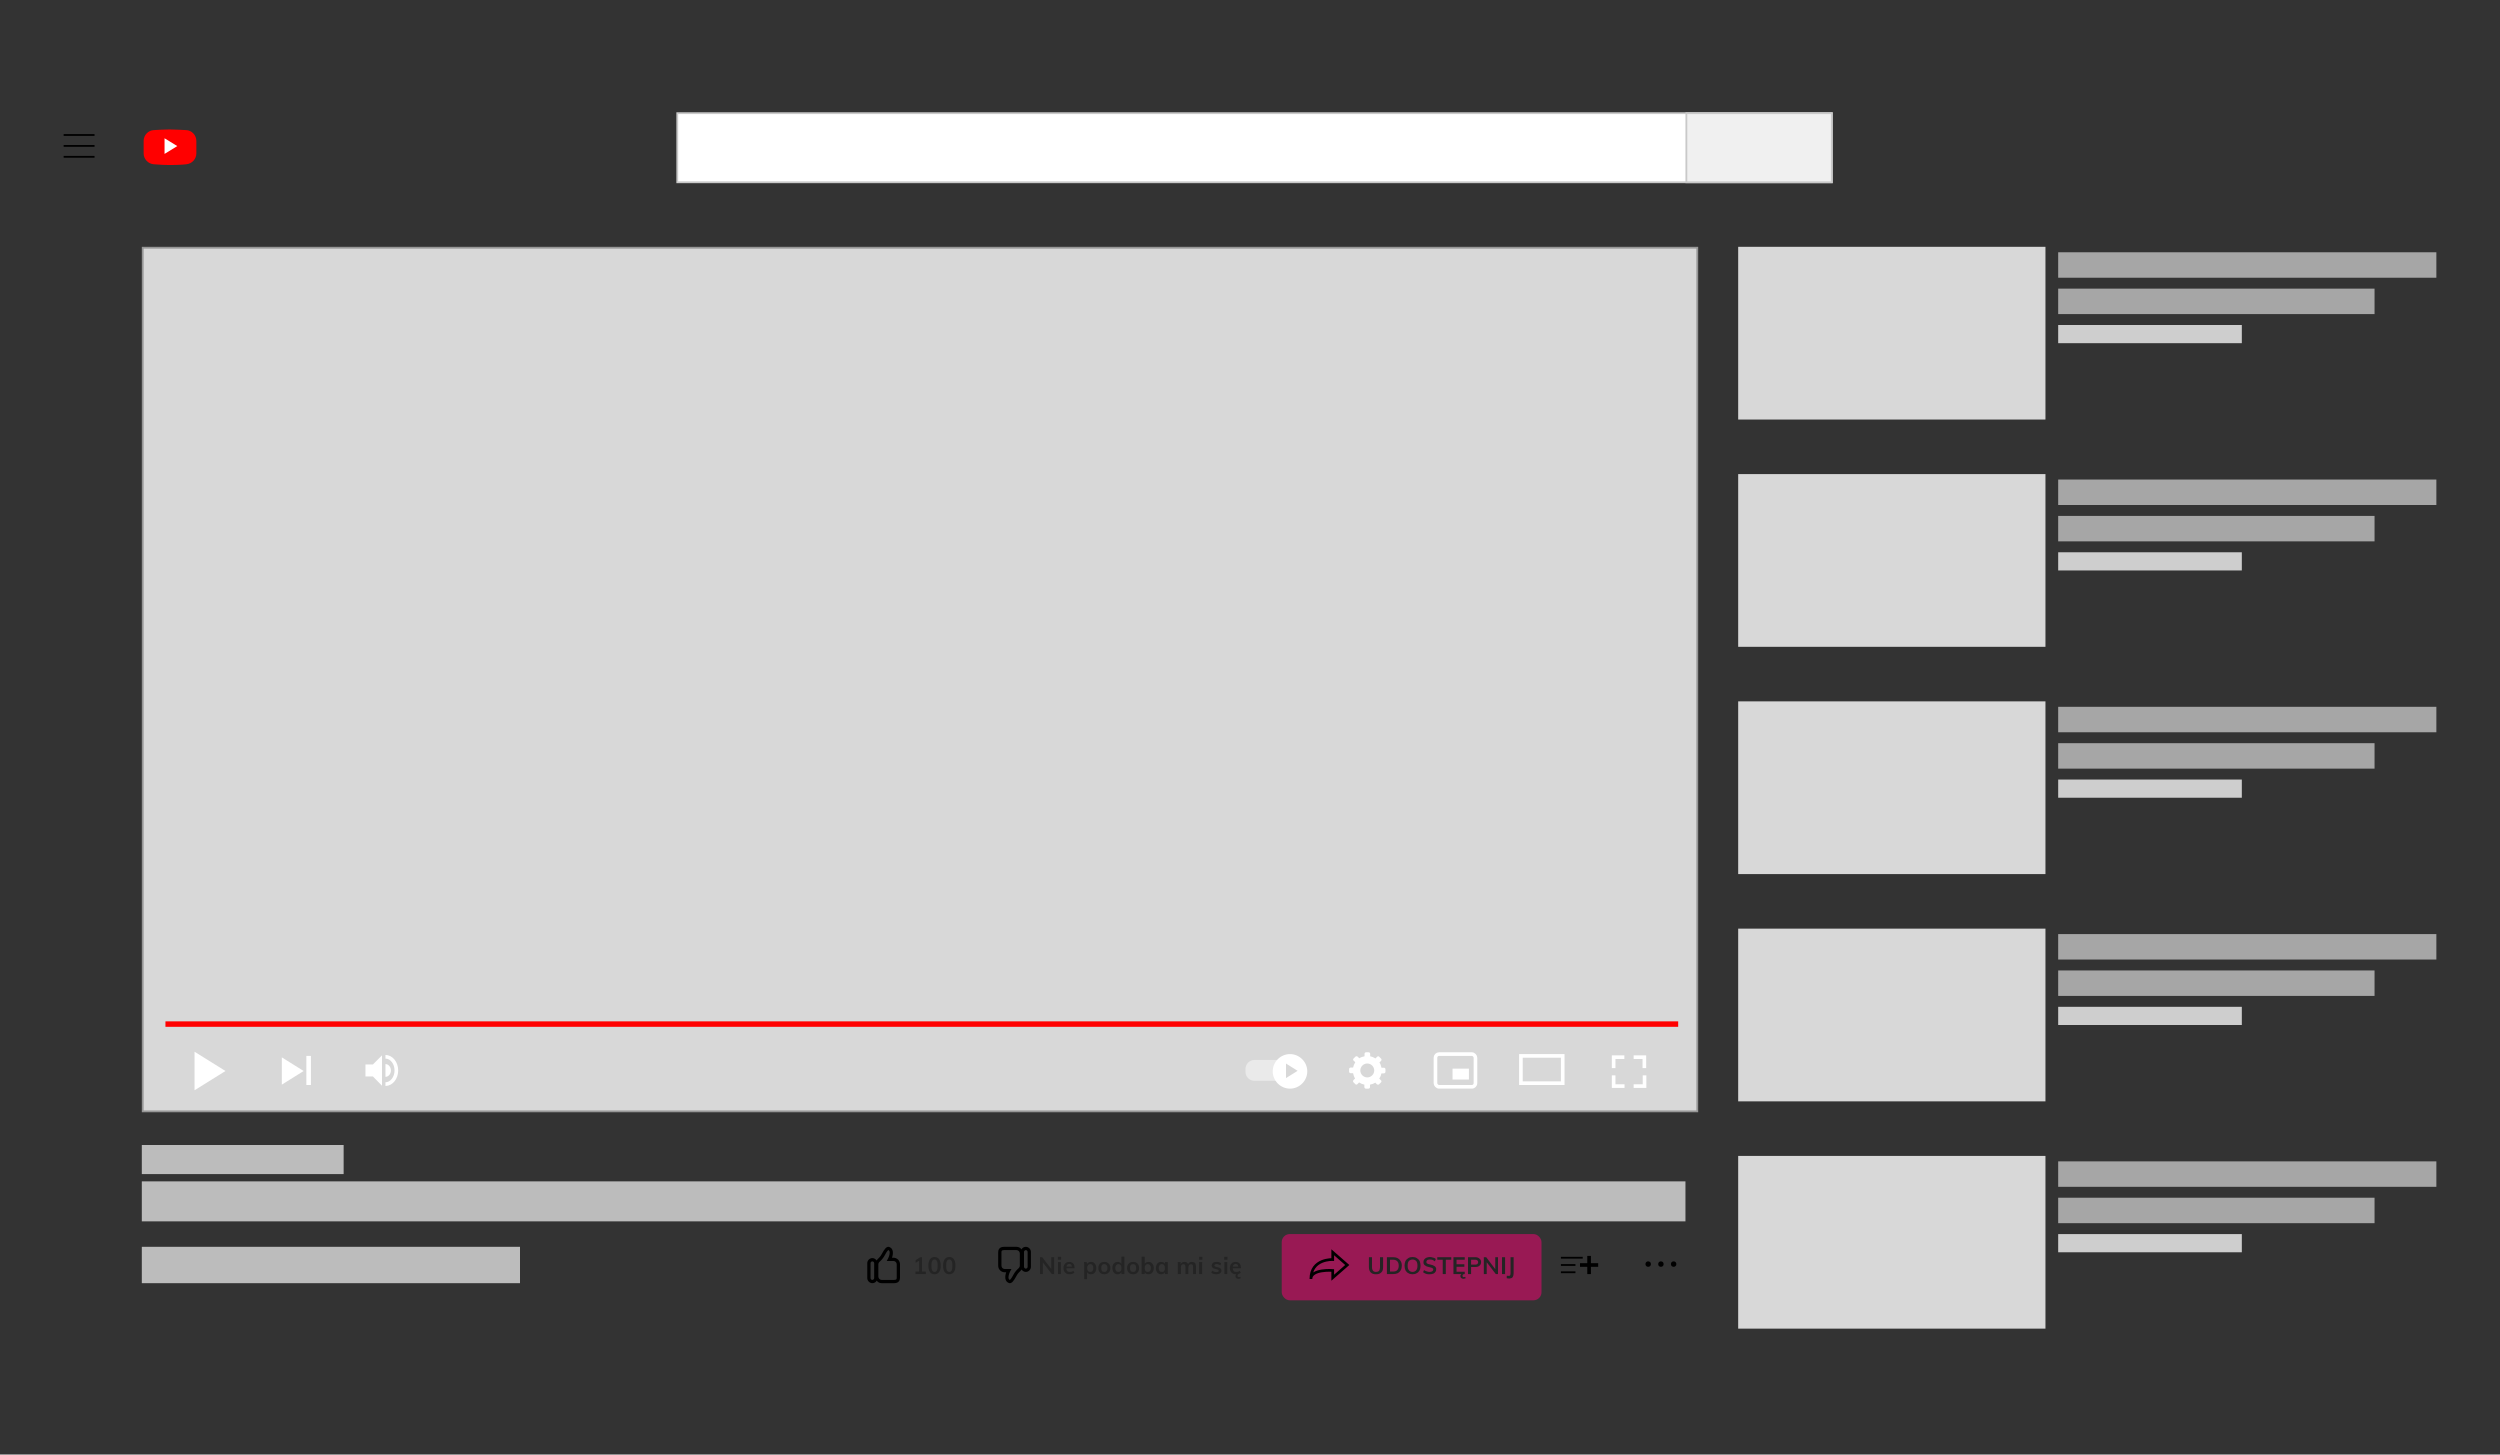 <svg xmlns="http://www.w3.org/2000/svg" viewBox="0 0 550 320"><rect x="0" y="0" width="550" height="320" fill="#333333" stroke="none"/><style>
@keyframes a_o { 0% { opacity: 0; } 10.909% { opacity: 0; } 16.364% { opacity: .5; } 27.273% { opacity: .8; } 34.545% { opacity: .5; } 38.182% { opacity: 0; } 100% { opacity: 0; } }
@keyframes b_o { 0% { opacity: 0; } 45.455% { opacity: 0; } 49.091% { opacity: 1; } 81.818% { opacity: 1; } 87.273% { opacity: 0; } 100% { opacity: 0; } }
@keyframes c_o { 0% { opacity: 0; } 45.455% { opacity: 0; } 49.091% { opacity: 1; } 81.818% { opacity: 1; } 87.273% { opacity: 0; } 100% { opacity: 0; } }
@keyframes d_o { 0% { opacity: 0; } 54.545% { opacity: 0; } 61.818% { opacity: .3; } 69.091% { opacity: 0; } 100% { opacity: 0; } }
</style><g transform="translate(275,155.9) scale(.4,.4) translate(-652.5,-328)"><rect x="43" y="588" fill="#bcbcbc" width="849" height="22"/><rect x="43" y="568" fill="#bcbcbc" width="111" height="16"/><rect x="43" y="624" fill="#bcbcbc" width="208" height="20"/><rect x="1097" y="77" fill="#a6a6a6" width="208" height="14"/><rect x="1097" y="202" fill="#a6a6a6" width="208" height="14"/><rect x="1097" y="327" fill="#a6a6a6" width="208" height="14"/><rect x="1097" y="452" fill="#a6a6a6" width="208" height="14"/><rect x="1097" y="577" fill="#a6a6a6" width="208" height="14"/><rect x="1097" y="97" fill="#a6a6a6" width="174" height="14"/><rect x="1097" y="222" fill="#a6a6a6" width="174" height="14"/><rect x="1097" y="347" fill="#a6a6a6" width="174" height="14"/><rect x="1097" y="472" fill="#a6a6a6" width="174" height="14"/><rect x="1097" y="597" fill="#a6a6a6" width="174" height="14"/><rect x="1097" y="117" fill="#cecece" width="101" height="10"/><rect x="1097" y="242" fill="#cecece" width="101" height="10"/><rect x="1097" y="367" fill="#cecece" width="101" height="10"/><rect x="1097" y="492" fill="#cecece" width="101" height="10"/><rect x="1097" y="617" fill="#cecece" width="101" height="10"/><g transform="translate(442,624)"><path d="M14.4 6h-0.8c.4-1.2 .8-2.9 .2-4.3c-0.3-0.8-0.9-1.3-1.7-1.6c-0.2-0.1-0.4-0.1-0.5-0.1c-1.1 0-2.1 1.1-3.6 3.9c-0.6 1.2-1.6 2.3-2.2 2.8c-0.3 .3-0.5 .5-0.7 .8c-0.5-0.8-1.4-1.3-2.3-1.3c-1.5 0-2.8 1.3-2.8 2.8v8.2c0 1.5 1.3 2.8 2.8 2.8c1 0 1.9-0.5 2.4-1.4c.6 .9 1.6 1.4 2.7 1.4h6.9c2.8 0 3.2-1.9 3.2-3v-7.4c0-2-1.6-3.6-3.6-3.6Zm-10.6 11.2c0 .5-0.5 1-1 1c-0.6 0-1-0.5-1-1v-8.2c0-0.5 .4-1 1-1c.5 0 1 .5 1 1v8.2Zm12.4-0.2c0 .7-0.1 1.2-1.4 1.2h-6.9c-0.9 0-1.8-0.8-1.8-1.8v-6.8v-0.1c0 0 0-0.7 .8-1.4c.8-0.7 1.9-1.9 2.7-3.4c1.2-2.3 1.8-2.8 2-2.9c.3 .1 .5 .3 .6 .6c.4 .9-0.1 2.8-0.8 4.1l-0.7 1.3h3.7c1 0 1.8 .8 1.8 1.8v7.4Z"/></g><g transform="translate(523,634) rotate(180) translate(-9,-10)"><path d="M14.4 6h-0.8c.4-1.2 .8-2.9 .2-4.3c-0.3-0.8-0.9-1.3-1.7-1.6c-0.2-0.1-0.4-0.1-0.5-0.1c-1.1 0-2.1 1.1-3.6 3.9c-0.6 1.2-1.6 2.3-2.2 2.8c-0.3 .3-0.5 .5-0.7 .8c-0.5-0.8-1.4-1.3-2.3-1.3c-1.5 0-2.8 1.3-2.8 2.8v8.2c0 1.5 1.3 2.8 2.8 2.8c1 0 1.9-0.5 2.4-1.4c.6 .9 1.6 1.4 2.7 1.4h6.9c2.8 0 3.2-1.9 3.2-3v-7.4c0-2-1.6-3.6-3.6-3.6Zm-10.6 11.2c0 .5-0.5 1-1 1c-0.6 0-1-0.5-1-1v-8.2c0-0.5 .4-1 1-1c.5 0 1 .5 1 1v8.2Zm12.4-0.2c0 .7-0.1 1.2-1.4 1.2h-6.9c-0.9 0-1.8-0.8-1.8-1.8v-6.8v-0.1c0 0 0-0.7 .8-1.4c.8-0.7 1.9-1.9 2.7-3.4c1.2-2.3 1.8-2.8 2-2.9c.3 .1 .5 .3 .6 .6c.4 .9-0.1 2.8-0.8 4.1l-0.7 1.3h3.7c1 0 1.8 .8 1.8 1.8v7.4Z"/></g><rect x="43.5" y="74.5" stroke="#979797" fill="#d8d8d8" width="855" height="475"/><g fill="#fff" transform="translate(707,517)"><path d="M.8 11.5h1.4c.2 1 .5 2 1.1 2.9l-0.9 .9c-0.3 .4-0.3 .9 0 1.2l1 1c.3 .4 .9 .4 1.2 0l.9-0.9c.9 .6 1.9 1 2.9 1.2v1.3c0 .5 .4 .9 .8 .9h1.5c.4 0 .8-0.4 .8-0.8v-1.4c1-0.2 2-0.5 2.9-1.1l.9 .9c.4 .3 .9 .3 1.2 0l1-1c.4-0.3 .4-0.9 0-1.2l-0.9-0.9c.6-0.9 1-1.9 1.2-2.9h1.3c.5 0 .9-0.4 .9-0.8v-1.5c0-0.4-0.4-0.8-0.8-0.8h-1.4c-0.2-1-0.5-2-1.1-2.9l.9-0.9c.3-0.4 .3-0.9 0-1.2l-1-1c-0.3-0.4-0.9-0.4-1.2 0l-0.9 .9c-0.9-0.6-1.9-1-2.9-1.2v-1.3c0-0.5-0.4-0.9-0.8-0.9h-1.5c-0.4 0-0.8 .4-0.8 .8v1.4c-1 .2-2 .5-2.9 1.1l-0.9-0.9c-0.4-0.3-0.9-0.3-1.2 0l-1 1c-0.4 .3-0.4 .9 0 1.2l.9 .9c-0.6 .9-1 1.9-1.2 2.9h-1.3c-0.5 0-0.9 .4-0.9 .8v1.5c0 .4 .4 .8 .8 .8Zm6.5-4.2c1.5-1.5 3.9-1.5 5.4 0c1.5 1.5 1.5 3.9 0 5.4c-1.5 1.5-3.9 1.5-5.4 0c-1.5-1.5-1.5-3.9 0-5.4Z"/></g><path d="M825.5 518v17h-25v-17h25Zm-2 2h-21v13h21v-13Z" fill="#fff"/><rect x="754.5" y="518" stroke="#fff" stroke-width="2" width="22" height="18" rx="2" fill="none"/><rect x="763.9" y="526" fill="#fff" width="9" height="6"/><rect x="56" y="500" fill="red" width="832" height="3"/><rect x="133.5" y="519" fill="#fff" width="2.5" height="16"/><path fill="#fff" d="M120 519.8v15l12-7.5Z"/><path fill="#fff" d="M72 516.7v21.2l17-10.6Z"/><path d="M177 518.5c3.9 0 7 3.8 7 8.5c0 4.6-3 8.4-6.8 8.5h-0.2v-2c2.7 0 5-2.9 5-6.5c0-3.5-2.2-6.4-4.8-6.5h-0.2v-2Zm-1.9 .2v16.7l-5-5.1h-4.1v-6.6h4.1l5-5Zm1.9 4.8c1.7 0 3 1.6 3 3.5c0 1.8-1.2 3.4-2.8 3.5h-0.2v-7Z" fill="#fff"/><path fill="#fff" d="M853.5 529.7v4.9h5v2h-7v-6.9Z"/><path fill="#fff" d="M868.5 529.7v4.9h-5v2h7v-6.9Z"/><path d="M655 521.2h15v11.5h-15c-2.8 0-5-2.2-5-5v-1.5c0-2.7 2.2-5 5-5Z" fill="#fff" opacity=".45"/><path d="M674.5 518c5.2 0 9.5 4.3 9.5 9.5c0 5.2-4.3 9.5-9.5 9.5c-5.2 0-9.5-4.3-9.5-9.5c0-5.2 4.3-9.5 9.5-9.5Zm-2.2 5.2v8l6.4-4l-6.4-4Z" fill="#fff"/><path fill="#fff" d="M858.4 520.7h-4.9v5h-2v-7h6.9Z"/><path fill="#fff" d="M863.5 520.7h4.9v5h2v-7h-6.9Z"/><rect x="337.5" y=".5" stroke="#c9c9c9" fill="#fff" width="635" height="38"/><rect x="892.5" y=".5" stroke="#c9c9c9" fill="#f0f0f0" width="80" height="38"/><path d="M49.7 9.8l3.5-0.2c3.4-0.2 6.7-0.2 10 0l4.1 .2c3.2 .1 5.7 2.8 5.7 6v6.8c0 3.1-2.4 5.7-5.5 6l-2.2 .2c-4.7 .3-9.5 .3-14.2-0.1l-1.6-0.1c-3.1-0.3-5.5-2.9-5.5-6v-6.8c0-3.2 2.5-5.9 5.7-6Z" fill="red"/><rect y="12" width="17" height="1"/><rect y="18" width="17" height="1"/><rect y="24" width="17" height="1"/><rect width="64.3" height="16.4" fill="#f07" rx="2" opacity=".5" transform="translate(741.5,635.2) scale(2.222,2.222) translate(-32.2,-8.2)" style="animation: 5.5s linear infinite both a_o;"/><g transform="translate(684,622)"><path d="M14 9v-4l8 7l-8 7v-4c0 0-12-0.9-12 4.7c0-11.3 12-10.7 12-10.7Z" stroke="#000" stroke-width="1.5" fill="none"/></g><path fill="#242424" d="M721.8 639.1c-1.3 0-2.2-0.3-2.9-1c-0.6-0.6-1-1.6-1-2.8v-5.6h1.7v5.6c0 .8 .2 1.4 .6 1.9c.3 .4 .9 .6 1.6 .6c.7 0 1.3-0.2 1.7-0.6c.3-0.5 .5-1.1 .5-1.9v-5.6h1.7v5.6c0 1.2-0.3 2.2-1 2.8c-0.7 .7-1.6 1-2.9 1Zm6-0.1v-9.3h3.4c1 0 1.9 .2 2.6 .6c.7 .4 1.2 .9 1.6 1.6c.4 .7 .6 1.5 .6 2.5c0 .9-0.2 1.8-0.6 2.5c-0.4 .7-0.9 1.2-1.6 1.6c-0.7 .3-1.6 .5-2.6 .5Zm1.7-1.4h1.6c1.1 0 1.9-0.2 2.4-0.8c.5-0.5 .8-1.3 .8-2.4c0-2.2-1.1-3.3-3.2-3.3h-1.6Zm12.4 1.5c-0.9 0-1.7-0.2-2.3-0.6c-0.7-0.3-1.2-0.9-1.6-1.6c-0.3-0.7-0.5-1.6-0.5-2.5c0-1 .2-1.9 .5-2.6c.4-0.7 .9-1.2 1.6-1.6c.6-0.4 1.4-0.6 2.3-0.6c.9 0 1.7 .2 2.3 .6c.7 .4 1.2 .9 1.6 1.6c.3 .8 .5 1.6 .5 2.6c0 .9-0.2 1.8-0.5 2.5c-0.4 .7-0.9 1.3-1.6 1.6c-0.6 .4-1.4 .6-2.3 .6Zm0-1.3c.8 0 1.5-0.3 2-0.9c.5-0.6 .7-1.4 .7-2.5c0-1.2-0.2-2-0.7-2.6c-0.5-0.5-1.2-0.8-2-0.8c-0.8 0-1.5 .3-2 .8c-0.5 .6-0.7 1.4-0.7 2.6c0 1.1 .2 1.9 .7 2.5c.5 .6 1.2 .9 2 .9Zm9.4 1.3c-0.5 0-1 0-1.4-0.1c-0.4-0.1-0.9-0.2-1.2-0.4c-0.4-0.2-0.7-0.4-1-0.6l.5-1.2c.5 .3 1 .6 1.5 .7c.5 .2 1 .3 1.6 .3c.6 0 1.1-0.1 1.5-0.4c.3-0.2 .5-0.5 .5-0.9c0-0.3-0.1-0.5-0.3-0.6c-0.1-0.2-0.3-0.3-0.7-0.4c-0.3-0.1-0.7-0.2-1.1-0.3c-0.6-0.2-1-0.3-1.5-0.4c-0.4-0.2-0.7-0.4-1-0.6c-0.3-0.2-0.5-0.4-0.6-0.7c-0.2-0.3-0.2-0.7-0.2-1.1c0-0.5 .1-1 .4-1.4c.3-0.4 .7-0.8 1.2-1c.6-0.2 1.2-0.4 1.9-0.4c.5 0 .9 .1 1.3 .2c.4 .1 .8 .2 1.1 .3c.4 .2 .7 .4 .9 .6l-0.5 1.3c-0.5-0.4-0.9-0.6-1.3-0.8c-0.5-0.2-1-0.2-1.5-0.2c-0.6 0-1 .1-1.4 .3c-0.3 .3-0.5 .6-0.5 1c0 .3 .1 .5 .2 .7c.2 .1 .4 .3 .7 .4c.3 .1 .7 .2 1.1 .3c.6 .1 1 .3 1.5 .4c.4 .2 .7 .3 1 .5c.3 .2 .6 .5 .7 .8c.2 .2 .2 .6 .2 1c0 .5-0.1 1-0.4 1.4c-0.3 .4-0.7 .8-1.3 1c-0.5 .2-1.2 .3-1.9 .3Zm7.2-0.1v-7.9h-3v-1.4h7.7v1.4h-3v7.9Zm12.4 1.5l.2 .8c-0.2 .1-0.4 .1-0.6 .2c-0.2 0-0.4 .1-0.6 .1c-0.5 0-0.9-0.2-1.2-0.4c-0.3-0.3-0.5-0.6-0.5-1c0-0.7 .3-1.1 .9-1.4l.3 .2h-5v-9.3h6.2v1.4h-4.5v2.5h4.3v1.4h-4.3v2.7h4.5v1.3h-0.2c-0.3 0-0.6 .1-0.8 .3c-0.2 .1-0.2 .3-0.2 .6c0 .3 0 .4 .2 .6c.1 .1 .3 .2 .6 .2c.1 0 .2-0.1 .3-0.1c.1 0 .3-0.1 .4-0.1Zm1.5-1.5v-9.3h4c1 0 1.8 .3 2.3 .8c.6 .4 .9 1.1 .9 1.9c0 .9-0.3 1.5-0.9 2c-0.5 .5-1.3 .7-2.3 .7h-2.3v3.9Zm1.7-5.2h2.1c.6 0 1-0.1 1.3-0.3c.3-0.3 .5-0.6 .5-1.1c0-0.4-0.2-0.7-0.5-1c-0.3-0.2-0.7-0.3-1.3-0.3h-2.1Zm7 5.2v-9.3h1.3l5.3 7l-0.3 .2v-7.2h1.5v9.3h-1.2l-5.3-6.9l.3-0.2v7.1Zm10 0v-9.3h1.7v9.3Zm2.6 2.3v-1.4c.6 .1 1 .1 1.3 .1c.3 0 .5-0.2 .6-0.4c.1-0.2 .2-0.5 .2-1v-8.9h1.7v8.9c0 .8-0.2 1.4-0.4 1.8c-0.2 .5-0.6 .8-1.2 .9c-0.5 .2-1.2 .2-2.2 0Z"/><path fill="#fff" d="M55.5 14.3v8.6l7-4.3Z"/><path fill="#242424" d="M470.5 638.2v-7.2l.8 .2l-2.7 1.6v-1.5l2.6-1.6h.9v8.5Zm-2 .8v-1.4h5.7v1.4Zm10.5 .1c-1.1 0-1.9-0.4-2.5-1.2c-0.6-0.8-0.9-2-0.9-3.5c0-1.6 .3-2.7 .9-3.6c.6-0.8 1.4-1.2 2.5-1.2c1.1 0 1.9 .4 2.5 1.2c.6 .9 .9 2 .9 3.6c0 1.5-0.3 2.7-0.9 3.5c-0.6 .8-1.4 1.2-2.5 1.2Zm0-1.3c.6 0 1-0.3 1.3-0.8c.3-0.6 .4-1.4 .4-2.6c0-1.2-0.1-2.1-0.4-2.6c-0.3-0.6-0.7-0.8-1.3-0.8c-0.6 0-1 .2-1.3 .8c-0.3 .5-0.4 1.4-0.4 2.6c0 1.2 .1 2 .4 2.6c.3 .5 .7 .8 1.3 .8Zm8.1 1.3c-1.1 0-1.9-0.4-2.5-1.2c-0.6-0.8-0.9-2-0.9-3.5c0-1.6 .3-2.7 .9-3.6c.6-0.8 1.4-1.2 2.5-1.2c1.1 0 1.9 .4 2.5 1.2c.6 .9 .9 2 .9 3.6c0 1.5-0.3 2.7-0.9 3.5c-0.6 .8-1.4 1.2-2.5 1.2Zm0-1.3c.6 0 1-0.3 1.3-0.8c.3-0.6 .4-1.4 .4-2.6c0-1.2-0.1-2.1-0.4-2.6c-0.3-0.6-0.7-0.8-1.3-0.8c-0.6 0-1 .2-1.3 .8c-0.3 .5-0.4 1.4-0.4 2.6c0 1.2 .1 2 .4 2.6c.3 .5 .7 .8 1.3 .8Z"/><path fill="#242424" d="M537 639v-9.3h1.2l5.4 7l-0.4 .2v-7.2h1.6v9.3h-1.3l-5.3-6.9l.4-0.2v7.1Zm9.9 0v-6.6h1.6v6.6Zm-0.1-9.5h1.8v1.6h-1.8Zm9.1 8.8c-0.3 .2-0.7 .4-1.2 .6c-0.4 .1-0.9 .2-1.3 .2c-0.8 0-1.4-0.1-1.9-0.4c-0.5-0.3-0.9-0.7-1.2-1.2c-0.2-0.5-0.4-1.1-0.4-1.8c0-0.7 .1-1.3 .4-1.8c.3-0.5 .7-0.9 1.1-1.2c.5-0.3 1.1-0.4 1.7-0.4c.6 0 1.1 .1 1.5 .4c.5 .2 .8 .6 1.1 1.1c.2 .5 .3 1.1 .3 1.8v.2h-4.7l.1-0.9h3.6l-0.4 .5c0-0.7-0.1-1.1-0.4-1.5c-0.2-0.3-0.6-0.5-1.1-0.5c-0.5 0-0.9 .2-1.2 .6c-0.3 .4-0.4 .9-0.4 1.6c0 .7 .1 1.3 .5 1.7c.3 .4 .8 .5 1.4 .5c.4 0 .7 0 1.1-0.1c.3-0.2 .6-0.3 .9-0.5Zm5.4 3.5v-7.5c0-0.3 0-0.6 0-0.9c0-0.4-0.1-0.7-0.1-1h1.5l.2 1.3l-0.1 .1c.1-0.5 .4-0.9 .8-1.1c.4-0.3 .9-0.4 1.4-0.4c.6 0 1.1 .1 1.6 .4c.4 .3 .7 .7 1 1.2c.2 .5 .4 1.1 .4 1.8c0 .7-0.2 1.3-0.4 1.8c-0.3 .5-0.6 .9-1 1.2c-0.5 .3-1 .4-1.6 .4c-0.5 0-1-0.1-1.4-0.4c-0.4-0.3-0.7-0.6-0.8-1.1l.1-0.2v4.4Zm3.3-4c.6 0 1-0.1 1.3-0.5c.3-0.4 .4-0.9 .4-1.6c0-0.7-0.1-1.2-0.4-1.6c-0.3-0.4-0.7-0.6-1.3-0.6c-0.5 0-0.9 .2-1.2 .6c-0.3 .4-0.5 .9-0.5 1.6c0 .7 .2 1.2 .5 1.6c.3 .4 .7 .5 1.2 .5Zm7.8 1.3c-0.7 0-1.3-0.1-1.8-0.4c-0.5-0.3-0.9-0.7-1.1-1.2c-0.3-0.5-0.4-1.1-0.4-1.8c0-0.7 .1-1.3 .4-1.8c.2-0.5 .6-0.9 1.1-1.2c.5-0.3 1.1-0.4 1.8-0.4c.7 0 1.2 .1 1.7 .4c.5 .3 .9 .7 1.2 1.2c.3 .5 .4 1.1 .4 1.8c0 .7-0.1 1.3-0.4 1.8c-0.3 .5-0.7 .9-1.2 1.2c-0.5 .3-1 .4-1.7 .4Zm0-1.3c.5 0 .9-0.1 1.2-0.5c.3-0.4 .5-0.9 .5-1.6c0-0.7-0.2-1.3-0.5-1.6c-0.3-0.4-0.7-0.6-1.2-0.6c-0.6 0-1 .2-1.3 .6c-0.3 .3-0.4 .9-0.4 1.6c0 .7 .1 1.2 .4 1.6c.3 .4 .7 .5 1.3 .5Zm11 1.2h-1.6v-1.7l.2 .3c-0.2 .5-0.5 .8-0.9 1.1c-0.4 .3-0.9 .4-1.4 .4c-0.6 0-1.1-0.1-1.5-0.4c-0.5-0.3-0.8-0.7-1-1.2c-0.3-0.6-0.4-1.2-0.4-1.8c0-0.7 .1-1.3 .3-1.8c.3-0.5 .6-0.9 1.1-1.2c.4-0.3 .9-0.4 1.5-0.4c.5 0 1 .1 1.4 .4c.4 .3 .7 .6 .9 1.1l-0.2 .2v-4.6h1.6Zm-3.3-1.2c.6 0 1-0.1 1.3-0.5c.3-0.4 .4-0.9 .4-1.6c0-0.7-0.1-1.2-0.4-1.6c-0.3-0.4-0.7-0.6-1.3-0.6c-0.5 0-0.9 .2-1.2 .6c-0.3 .4-0.5 .9-0.5 1.6c0 .7 .2 1.2 .5 1.6c.3 .4 .7 .5 1.2 .5Zm8.1 1.3c-0.7 0-1.3-0.1-1.8-0.4c-0.5-0.3-0.8-0.7-1.1-1.2c-0.3-0.5-0.4-1.1-0.4-1.8c0-0.7 .1-1.3 .4-1.8c.3-0.5 .6-0.9 1.1-1.2c.5-0.3 1.1-0.4 1.8-0.4c.7 0 1.3 .1 1.8 .4c.5 .3 .8 .7 1.1 1.2c.3 .5 .4 1.1 .4 1.8c0 .7-0.1 1.3-0.4 1.8c-0.3 .5-0.6 .9-1.1 1.2c-0.5 .3-1.1 .4-1.8 .4Zm0-1.3c.5 0 1-0.1 1.3-0.5c.2-0.4 .4-0.9 .4-1.6c0-0.7-0.2-1.3-0.4-1.6c-0.3-0.4-0.8-0.6-1.3-0.6c-0.5 0-1 .2-1.3 .6c-0.3 .3-0.4 .9-0.4 1.6c0 .7 .1 1.2 .4 1.6c.3 .4 .8 .5 1.3 .5Zm4.7 1.2v-9.6h1.7v4.6l-0.2-0.2c.2-0.5 .4-0.8 .8-1.1c.5-0.3 .9-0.4 1.5-0.4c.6 0 1.1 .1 1.5 .4c.4 .3 .8 .7 1 1.2c.3 .5 .4 1.1 .4 1.8c0 .6-0.1 1.2-0.4 1.8c-0.2 .5-0.6 .9-1 1.2c-0.4 .2-0.9 .4-1.5 .4c-0.6 0-1-0.1-1.5-0.4c-0.4-0.3-0.6-0.6-0.8-1.1l.2-0.3v1.7Zm3.4-1.2c.5 0 .9-0.1 1.2-0.5c.3-0.4 .5-0.9 .5-1.6c0-0.7-0.2-1.2-0.5-1.6c-0.3-0.4-0.7-0.6-1.2-0.6c-0.6 0-1 .2-1.3 .6c-0.3 .4-0.4 .9-0.4 1.6c0 .7 .1 1.2 .4 1.6c.3 .4 .7 .5 1.3 .5Zm7.3 1.3c-0.6 0-1.1-0.1-1.5-0.4c-0.5-0.3-0.8-0.7-1-1.2c-0.3-0.5-0.4-1.1-0.4-1.8c0-0.7 .1-1.3 .4-1.8c.2-0.5 .5-0.9 1-1.2c.4-0.3 .9-0.4 1.5-0.4c.6 0 1 .1 1.5 .4c.4 .2 .6 .6 .8 1.1l-0.2 .1v-1.5h1.6v6.6h-1.6v-1.5l.2 .1c-0.2 .5-0.4 .8-0.8 1.1c-0.5 .3-0.9 .4-1.5 .4Zm.4-1.3c.6 0 1-0.1 1.3-0.5c.3-0.4 .4-0.9 .4-1.6c0-0.7-0.1-1.2-0.4-1.6c-0.3-0.4-0.7-0.6-1.3-0.6c-0.5 0-0.9 .2-1.2 .6c-0.3 .4-0.5 .9-0.5 1.6c0 .7 .2 1.2 .5 1.6c.3 .4 .7 .5 1.2 .5Zm8.8 1.2v-4.7c0-0.3 0-0.6 0-0.9c0-0.4 0-0.7-0.1-1h1.6l.1 1.3h-0.1c.1-0.4 .4-0.8 .8-1c.4-0.3 .8-0.4 1.3-0.4c.7 0 1.1 .1 1.5 .4c.3 .3 .6 .8 .7 1.4l-0.3-0.2c.1-0.5 .4-0.9 .8-1.2c.5-0.3 .9-0.4 1.5-0.4c.7 0 1.3 .2 1.7 .6c.3 .5 .5 1.2 .5 2.1v4h-1.6v-4c0-0.5-0.1-0.9-0.3-1.1c-0.1-0.2-0.4-0.3-0.8-0.3c-0.5 0-0.8 .1-1.1 .4c-0.2 .3-0.4 .8-0.4 1.3v3.7h-1.6v-4c0-0.5-0.1-0.9-0.3-1.1c-0.1-0.2-0.4-0.3-0.8-0.3c-0.5 0-0.8 .1-1.1 .4c-0.2 .3-0.3 .8-0.3 1.3v3.7Zm11.7 0v-6.6h1.7v6.6Zm0-9.5h1.8v1.6h-1.8Zm9.6 9.6c-1.2 0-2.2-0.3-2.9-0.8l.5-1.2c.3 .3 .7 .5 1.1 .6c.4 .1 .8 .2 1.3 .2c.4 0 .7-0.1 .9-0.2c.2-0.1 .3-0.3 .3-0.5c0-0.2-0.1-0.4-0.2-0.5c-0.2-0.1-0.4-0.2-0.8-0.3l-1.1-0.3c-0.6-0.1-1-0.3-1.3-0.6c-0.3-0.3-0.5-0.7-0.5-1.2c0-0.4 .2-0.7 .4-1.1c.2-0.3 .5-0.5 .9-0.7c.4-0.1 .9-0.2 1.4-0.2c.5 0 1 0 1.4 .2c.4 .1 .8 .3 1.1 .6l-0.4 1.1c-0.4-0.2-0.7-0.4-1-0.5c-0.4-0.2-0.7-0.2-1.1-0.2c-0.3 0-0.6 0-0.8 .2c-0.2 .1-0.4 .3-0.4 .6c0 .1 .1 .3 .2 .4c.2 .1 .4 .2 .7 .3l1.1 .3c.6 .1 1.1 .3 1.4 .6c.3 .3 .5 .7 .5 1.2c0 .6-0.3 1.1-0.8 1.5c-0.4 .3-1.1 .5-1.9 .5Zm4.3-0.1v-6.6h1.6v6.6Zm-0.1-9.5h1.8v1.6h-1.8Zm7.8 12.1c-0.5 0-0.8-0.1-1.2-0.4c-0.3-0.3-0.4-0.6-0.4-1c0-0.3 .1-0.6 .2-0.8c.1-0.2 .3-0.4 .6-0.6l.3 .2c-0.1 0-0.3 .1-0.4 .1c-0.1 0-0.2 0-0.3 0c-0.7 0-1.4-0.1-1.9-0.4c-0.5-0.3-0.9-0.7-1.2-1.2c-0.2-0.5-0.4-1.1-0.4-1.8c0-0.7 .2-1.3 .4-1.8c.3-0.5 .7-0.9 1.1-1.2c.5-0.3 1.1-0.4 1.7-0.4c.6 0 1.1 .1 1.6 .4c.4 .2 .7 .6 1 1.1c.2 .5 .3 1.1 .3 1.8v.2h-4.6v-0.9h3.7l-0.5 .5c0-0.7-0.1-1.1-0.4-1.5c-0.2-0.3-0.6-0.5-1.1-0.5c-0.5 0-0.9 .2-1.2 .6c-0.3 .4-0.4 .9-0.4 1.6c0 .7 .2 1.3 .5 1.7c.3 .4 .8 .5 1.4 .5c.4 0 .7 0 1.1-0.1c.3-0.2 .6-0.3 .9-0.5l.5 1.1c-0.1 0-0.1 .1-0.2 .1c-0.1 .1-0.3 .2-0.5 .3c-0.4 .2-0.7 .4-0.9 .6c-0.1 .2-0.2 .4-0.2 .6c0 .3 .1 .5 .2 .6c.2 .1 .4 .2 .6 .2c.3 0 .5-0.1 .8-0.2l.2 .8c-0.2 .1-0.4 .2-0.6 .2c-0.2 .1-0.4 .1-0.7 .1Z"/><ellipse cx="871.5" cy="633.5" rx="1.5" ry="1.5"/><ellipse cx="878.5" cy="633.5" rx="1.5" ry="1.5"/><ellipse cx="885.5" cy="633.5" rx="1.5" ry="1.5"/><g transform="translate(823.5,629)"><path d="M16.5 0v4h4v2h-4v4h-2v-4h-4v-2h4v-4h2Zm-16.5 8.5h8v1h-8v-1Zm0-4h8v1h-8v-1Zm0-4h12v1h-12v-1Z"/></g><rect x="921" y="74" fill="#d8d8d8" width="169" height="95"/><rect x="921" y="199" fill="#d8d8d8" width="169" height="95"/><rect x="921" y="324" fill="#d8d8d8" width="169" height="95"/><rect x="921" y="449" fill="#d8d8d8" width="169" height="95"/><rect x="921" y="574" fill="#d8d8d8" width="169" height="95"/></g><rect width="550" height="320" fill="rgba(0,0,0,0.68)" rx="2" opacity="0" style="animation: 5.5s linear infinite both b_o;"/><g opacity="0" transform="translate(290.3,165) scale(.7,.7) translate(-264.2,-147.7)" style="animation: 5.5s linear infinite both c_o;"><rect x=".5" y=".5" stroke="#e3e3e3" fill="#fff" width="528" height="309"/><path fill="#242424" d="M38.2 42.1c-1.4 0-2.4-0.3-3.1-1c-0.7-0.7-1.1-1.8-1.1-3.1v-6h1.8v6.1c0 .8 .2 1.5 .6 1.9c.4 .5 1 .7 1.8 .7c.8 0 1.3-0.2 1.8-0.7c.4-0.4 .6-1.1 .6-1.9v-6.1h1.8v6c0 1.3-0.4 2.4-1.1 3.1c-0.7 .7-1.8 1-3.1 1Zm13.1-0.1h-1.8v-1.8l.2 .3c-0.2 .5-0.5 .9-0.9 1.2c-0.4 .3-1 .4-1.6 .4c-0.6 0-1.1-0.2-1.6-0.5c-0.5-0.3-0.8-0.7-1.1-1.3c-0.3-0.5-0.4-1.2-0.4-1.9c0-0.7 .1-1.4 .4-1.9c.3-0.6 .6-1 1.1-1.3c.5-0.3 1-0.5 1.6-0.5c.6 0 1.2 .2 1.6 .5c.4 .3 .7 .7 .9 1.2l-0.2 .2v-4.9h1.8Zm-3.6-1.2c.6 0 1-0.2 1.4-0.6c.3-0.4 .4-1 .4-1.8c0-0.7-0.1-1.3-0.4-1.7c-0.4-0.4-0.8-0.6-1.4-0.6c-0.6 0-1 .2-1.4 .6c-0.3 .4-0.4 1-0.4 1.7c0 .7 .1 1.3 .4 1.7c.4 .4 .8 .7 1.4 .7Zm8.7 1.3c-0.7 0-1.4-0.2-1.9-0.4c-0.5-0.3-0.9-0.8-1.2-1.3c-0.3-0.6-0.5-1.2-0.5-2c0-0.7 .2-1.4 .5-1.9c.3-0.6 .7-1 1.2-1.3c.5-0.3 1.2-0.5 1.9-0.5c.7 0 1.4 .2 1.9 .5c.5 .3 .9 .7 1.2 1.3c.3 .5 .5 1.2 .5 1.9c0 .8-0.2 1.4-0.5 2c-0.3 .5-0.7 1-1.2 1.2c-0.5 .3-1.2 .5-1.9 .5Zm0-1.3c.6 0 1-0.2 1.4-0.6c.3-0.4 .4-1 .4-1.8c0-0.7-0.1-1.3-0.4-1.7c-0.4-0.4-0.8-0.6-1.4-0.6c-0.6 0-1 .2-1.4 .6c-0.3 .4-0.4 1-0.4 1.7c0 .8 .1 1.4 .4 1.8c.4 .4 .8 .6 1.4 .6Zm7.7 1.3c-1.3 0-2.3-0.3-3-0.9l.5-1.2c.3 .3 .7 .5 1.2 .6c.4 .2 .9 .2 1.3 .2c.5 0 .8 0 1-0.2c.3-0.1 .4-0.3 .4-0.6c0-0.2-0.1-0.4-0.3-0.5c-0.1-0.1-0.4-0.2-0.8-0.3l-1.2-0.3c-0.6-0.1-1.1-0.4-1.4-0.7c-0.3-0.3-0.5-0.7-0.5-1.3c0-0.4 .1-0.8 .4-1.1c.2-0.3 .6-0.6 1-0.8c.4-0.2 .9-0.3 1.5-0.3c.5 0 1 .1 1.5 .3c.4 .1 .8 .4 1.2 .6l-0.5 1.2c-0.4-0.2-0.7-0.4-1.1-0.6c-0.4-0.1-0.7-0.2-1.1-0.2c-0.4 0-0.7 .1-0.9 .3c-0.3 .1-0.4 .3-0.4 .6c0 .2 .1 .4 .2 .5c.2 .1 .4 .2 .7 .3l1.2 .3c.7 .1 1.2 .4 1.6 .7c.3 .3 .4 .8 .4 1.3c0 .6-0.2 1.2-0.7 1.5c-0.6 .4-1.3 .6-2.2 .6Zm3.7-5.9v-1.3h5v1.3Zm5 4.3v1.4c-0.2 .1-0.4 .1-0.5 .2c-0.2 0-0.4 0-0.6 0c-0.8 0-1.4-0.2-1.9-0.7c-0.4-0.4-0.6-1.1-0.6-1.9v-6.3l1.7-0.6v6.8c0 .3 .1 .6 .2 .8c.1 .1 .2 .3 .4 .3c.2 .1 .4 .2 .6 .2c.1 0 .2-0.1 .3-0.1c.1 0 .3 0 .4-0.1Zm5.8 4.3c-0.5 0-0.9-0.1-1.3-0.4c-0.3-0.3-0.5-0.7-0.5-1.1c0-0.3 .1-0.6 .3-0.9c.1-0.2 .3-0.4 .6-0.6l.4 .2c-0.2 0-0.3 .1-0.4 .1c-0.2 0-0.3 0-0.4 0c-0.8 0-1.5-0.1-2-0.4c-0.6-0.3-1-0.7-1.3-1.3c-0.3-0.5-0.5-1.2-0.5-2c0-0.7 .2-1.3 .5-1.9c.3-0.5 .7-1 1.2-1.3c.5-0.3 1.1-0.5 1.8-0.5c.6 0 1.2 .2 1.6 .5c.5 .3 .9 .7 1.1 1.2c.3 .5 .4 1.2 .4 1.9v.3h-5v-1h4l-0.5 .5c0-0.7-0.1-1.2-0.4-1.6c-0.3-0.3-0.7-0.5-1.2-0.5c-0.6 0-1 .2-1.3 .6c-0.3 .4-0.5 1-0.5 1.7c0 .8 .2 1.5 .6 1.9c.3 .4 .8 .6 1.5 .6c.4 0 .8-0.1 1.2-0.2c.3-0.2 .7-0.3 1-0.6l.5 1.2c-0.1 .1-0.2 .1-0.3 .2c-0.1 .1-0.3 .2-0.5 .3c-0.4 .2-0.7 .4-0.9 .6c-0.2 .2-0.3 .5-0.3 .7c0 .3 .1 .5 .3 .6c.1 .2 .3 .2 .6 .2c.3 0 .6 0 .8-0.2l.3 .9c-0.2 .1-0.4 .2-0.7 .2c-0.2 .1-0.4 .1-0.7 .1Zm3.2 .2v-8.1c0-0.3 0-0.6 0-1c0-0.3 0-0.6-0.1-1h1.7l.1 1.4l-0.1 .1c.2-0.5 .5-0.9 .9-1.2c.5-0.3 1-0.5 1.6-0.5c.6 0 1.1 .2 1.6 .5c.5 .3 .9 .8 1.1 1.3c.3 .6 .4 1.2 .4 2c0 .7-0.1 1.4-0.4 1.9c-0.2 .5-0.6 1-1.1 1.3c-0.5 .3-1 .4-1.6 .4c-0.6 0-1.1-0.1-1.6-0.4c-0.4-0.3-0.7-0.7-0.9-1.2l.2-0.3v4.8Zm3.6-4.2c.6 0 1.1-0.2 1.4-0.6c.3-0.4 .4-1 .4-1.7c0-0.8-0.1-1.4-0.4-1.8c-0.3-0.4-0.8-0.6-1.4-0.6c-0.6 0-1 .2-1.3 .6c-0.3 .4-0.5 1-0.5 1.7c0 .8 .2 1.4 .5 1.8c.3 .4 .7 .6 1.3 .6Zm5.2 1.2v-5.1c0-0.3 0-0.6-0.1-1c0-0.3 0-0.6-0.1-1h1.7l.2 1.4l-0.2 .1c.2-0.6 .6-1 1-1.2c.4-0.3 1-0.5 1.5-0.5c1.7 0 2.6 1 2.6 3v4.3h-1.8v-4.3c0-0.5-0.1-0.9-0.3-1.2c-0.2-0.2-0.6-0.4-1-0.4c-0.6 0-1 .2-1.3 .5c-0.3 .4-0.5 .8-0.5 1.4v4Zm8.5 0v-7.1h1.7v7.1Zm-0.1-10.3h1.9v1.7h-1.9Zm1.9 11.9c.2 0 .3 0 .4 0c.1 .1 .2 .1 .3 .1c.2 0 .4-0.1 .6-0.2c.1 0 .3-0.2 .4-0.3c.1-0.2 .1-0.5 .1-0.8v-7.5h1.8v7.6c0 .8-0.2 1.5-0.7 1.9c-0.4 .5-1 .7-1.8 .7c-0.2 0-0.4 0-0.5 0c-0.2-0.1-0.4-0.1-0.6-0.1Zm1.7-11.9h2v1.7h-2Z"/><path d="M504.9 13l.7 .7l-11.3 11.4l11.3 11.3l-0.7 .7l-11.3-11.3l-11.4 11.3l-0.7-0.7l11.4-11.3l-11.4-11.4l.7-0.7l11.4 11.4l11.3-11.4Z" stroke="#979797" fill="#d8d8d8"/><ellipse cx="108.5" cy="99.5" stroke="#979797" fill="#d8d8d8" rx="29" ry="29"/><ellipse cx="209.5" cy="99.5" stroke="#979797" fill="#d8d8d8" rx="29" ry="29"/><ellipse cx="310.5" cy="99.5" stroke="#979797" fill="#d8d8d8" rx="29" ry="29"/><ellipse cx="411.5" cy="99.5" stroke="#979797" fill="#d8d8d8" rx="29" ry="29"/><rect x="33.5" y="260.5" stroke="#979797" width="25" height="25" fill="none"/><rect x="33.5" y="170.5" stroke="#d2d2d2" fill="#f9f9f9" width="471" height="46"/><rect fill="#f07" width="79.9" height="33" opacity="0" transform="translate(424.6,177.5)" style="animation: 5.5s linear infinite both d_o;"/><path fill="#242424" d="M47 199v-10.3h1.4v4.7l-0.2 .1c.2-0.6 .6-1 1-1.3c.5-0.3 1-0.4 1.6-0.4c1.7 0 2.5 .9 2.5 2.8v4.4h-1.4v-4.3c0-0.6-0.1-1.1-0.4-1.4c-0.2-0.2-0.6-0.4-1.1-0.4c-0.6 0-1.1 .2-1.4 .6c-0.4 .4-0.6 .9-0.6 1.5v4Zm7.3-6v-1.1h4.7v1.1Zm4.7 4.8v1.1c-0.2 .1-0.3 .1-0.5 .2c-0.2 0-0.4 0-0.6 0c-0.7 0-1.2-0.2-1.6-0.6c-0.5-0.4-0.7-1-0.7-1.8v-6.5l1.5-0.5v6.9c0 .3 0 .6 .1 .8c.1 .2 .3 .3 .4 .4c.2 .1 .4 .1 .6 .1c.2 0 .3 0 .4 0c.1 0 .2-0.1 .4-0.1Zm.2-4.8v-1.1h4.7v1.1Zm4.7 4.8v1.1c-0.2 .1-0.3 .1-0.5 .2c-0.2 0-0.3 0-0.5 0c-0.8 0-1.3-0.2-1.7-0.6c-0.4-0.4-0.6-1-0.6-1.8v-6.5l1.4-0.5v6.9c0 .3 0 .6 .1 .8c.1 .2 .3 .3 .5 .4c.1 .1 .3 .1 .6 .1c.1 0 .2 0 .3 0c.1 0 .3-0.1 .4-0.1Zm1.1 4.2v-8.1c0-0.3 0-0.6 0-1c0-0.3 0-0.6-0.1-1h1.4l.1 1.5l-0.1 .1c.1-0.5 .4-1 .9-1.3c.4-0.3 1-0.4 1.6-0.4c.6 0 1.1 .1 1.6 .4c.5 .3 .8 .8 1.1 1.3c.3 .6 .4 1.2 .4 2c0 .7-0.1 1.4-0.4 1.9c-0.3 .5-0.6 1-1.1 1.3c-0.5 .3-1 .4-1.6 .4c-0.6 0-1.2-0.2-1.6-0.5c-0.5-0.3-0.8-0.7-0.9-1.3l.1-0.1v4.8Zm3.5-4c.6 0 1.1-0.2 1.4-0.7c.4-0.4 .6-1 .6-1.8c0-0.8-0.2-1.5-0.6-1.9c-0.3-0.5-0.8-0.7-1.4-0.7c-0.7 0-1.2 .2-1.5 .7c-0.4 .4-0.6 1-0.6 1.8c0 .9 .2 1.5 .6 1.9c.3 .5 .8 .7 1.5 .7Zm7.4 1.1c-1.2 0-2.2-0.3-2.9-0.9l.4-1c.4 .3 .8 .5 1.2 .6c.4 .2 .8 .2 1.3 .2c.5 0 .9-0.1 1.1-0.2c.3-0.2 .4-0.4 .4-0.7c0-0.3-0.1-0.5-0.2-0.6c-0.2-0.2-0.5-0.3-0.9-0.4l-1.2-0.3c-0.6-0.1-1.1-0.3-1.4-0.7c-0.3-0.3-0.5-0.7-0.5-1.2c0-0.4 .1-0.8 .4-1.1c.2-0.3 .5-0.6 .9-0.8c.5-0.1 .9-0.2 1.5-0.2c.5 0 1 .1 1.4 .2c.5 .2 .9 .4 1.2 .7l-0.4 1c-0.4-0.3-0.7-0.5-1.1-0.6c-0.4-0.2-0.7-0.2-1.1-0.2c-0.5 0-0.8 .1-1.1 .2c-0.2 .2-0.3 .4-0.3 .7c0 .3 0 .5 .2 .6c.1 .2 .4 .3 .8 .4l1.2 .3c.6 .1 1.1 .4 1.5 .7c.3 .3 .4 .7 .4 1.3c0 .6-0.2 1.1-0.7 1.4c-0.5 .4-1.2 .6-2.1 .6Zm4.3-1.8h1.6v1.7h-1.6Zm0-5.2h1.6v1.7h-1.6Zm4 7.7h-1.2l3.6-11.3h1.3Zm3.4 0h-1.2l3.6-11.3h1.2Zm5.6-0.8l-2.7-7.1h1.5l2.1 5.9h-0.3l2.1-5.9h1.1l2.1 5.9h-0.3l2.1-5.9h1.4l-2.7 7.1h-1.3l-2.3-6h.7l-2.2 6Zm12.2 0l-2.7-7.1h1.5l2.1 5.9h-0.4l2.1-5.9h1.2l2.1 5.9h-0.4l2.1-5.9h1.4l-2.7 7.1h-1.3l-2.2-6h.7l-2.2 6Zm12.1 0l-2.6-7.1h1.4l2.1 5.9h-0.3l2.1-5.9h1.1l2.1 5.9h-0.3l2.1-5.9h1.4l-2.7 7.1h-1.3l-2.3-6h.8l-2.3 6Zm9.6-1.7h1.6v1.7h-1.6Zm2.6 4.9l-0.3-1.1c.4-0.1 .8-0.2 1.1-0.4c.2-0.1 .5-0.3 .7-0.5c.2-0.2 .4-0.4 .5-0.8l.5-1.1l.3-0.4l2.4-6h1.5l-3.3 7.7c-0.3 .6-0.6 1-0.9 1.4c-0.4 .3-0.7 .6-1.2 .8c-0.4 .2-0.8 .3-1.3 .4Zm2.5-2.8l-3.2-7.5h1.5l2.4 6Zm8.1-0.3c-0.7 0-1.3-0.2-1.8-0.4c-0.5-0.3-0.9-0.8-1.2-1.3c-0.3-0.6-0.4-1.2-0.4-2c0-0.7 .1-1.4 .4-1.9c.3-0.6 .7-1 1.2-1.3c.5-0.3 1.1-0.4 1.8-0.4c.7 0 1.3 .1 1.8 .4c.5 .3 .9 .7 1.2 1.3c.3 .5 .5 1.2 .5 1.9c0 .8-0.2 1.4-0.5 2c-0.3 .5-0.7 1-1.2 1.3c-0.5 .2-1.1 .4-1.8 .4Zm0-1.1c.6 0 1.1-0.2 1.5-0.7c.3-0.4 .5-1 .5-1.9c0-0.8-0.2-1.4-0.5-1.8c-0.4-0.5-0.9-0.7-1.5-0.7c-0.6 0-1.1 .2-1.5 .7c-0.3 .4-0.5 1-0.5 1.8c0 .9 .2 1.5 .5 1.9c.4 .5 .9 .7 1.5 .7Zm7.5 1.1c-0.9 0-1.5-0.2-1.9-0.7c-0.5-0.5-0.7-1.2-0.7-2.1v-4.4h1.4v4.4c0 .5 .1 1 .4 1.2c.2 .3 .6 .5 1.1 .5c.6 0 1-0.2 1.4-0.6c.3-0.4 .5-0.9 .5-1.5v-4h1.4v7.1h-1.4v-1.5l.2-0.1c-0.2 .6-0.5 1-0.9 1.3c-0.5 .3-1 .4-1.5 .4Zm4.6-6.1v-1.1h4.7v1.1Zm4.7 4.8v1.1c-0.2 .1-0.3 .1-0.5 .2c-0.2 0-0.4 0-0.6 0c-0.7 0-1.2-0.2-1.6-0.6c-0.4-0.4-0.6-1-0.6-1.8v-6.5l1.4-0.5v6.9c0 .3 0 .6 .1 .8c.1 .2 .3 .3 .4 .4c.2 .1 .4 .1 .7 .1c.1 0 .2 0 .3 0c.1 0 .3-0.1 .4-0.1Zm3.6 1.3c-0.8 0-1.5-0.2-1.9-0.7c-0.4-0.5-0.6-1.2-0.6-2.1v-4.4h1.4v4.4c0 .5 .1 1 .3 1.2c.3 .3 .6 .5 1.1 .5c.6 0 1.1-0.2 1.4-0.6c.4-0.4 .5-0.9 .5-1.5v-4h1.5v7.1h-1.4v-1.5l.2-0.1c-0.2 .6-0.6 1-1 1.3c-0.4 .3-0.9 .4-1.5 .4Zm5.4-1.8h1.7v1.7h-1.7Zm3.4 1.7v-10.3h1.4v5l-0.1-0.2c.1-0.5 .4-1 .9-1.3c.4-0.3 .9-0.4 1.5-0.4c.7 0 1.2 .1 1.7 .4c.4 .3 .8 .7 1.1 1.3c.2 .5 .4 1.2 .4 1.9c0 .7-0.2 1.4-0.4 2c-0.3 .5-0.7 .9-1.1 1.2c-0.5 .3-1 .5-1.7 .5c-0.6 0-1.1-0.2-1.5-0.5c-0.5-0.3-0.8-0.7-0.9-1.3l.1-0.1v1.8Zm3.4-1c.7 0 1.2-0.2 1.5-0.7c.4-0.4 .5-1.1 .5-1.9c0-0.8-0.1-1.4-0.5-1.8c-0.3-0.5-0.8-0.7-1.5-0.7c-0.6 0-1.1 .2-1.5 .7c-0.3 .4-0.5 1-0.5 1.8c0 .9 .2 1.5 .5 1.9c.4 .5 .9 .7 1.5 .7Zm10.9 .2c-0.3 .3-0.7 .5-1.2 .7c-0.5 .1-1 .2-1.5 .2c-0.7 0-1.4-0.1-1.9-0.4c-0.6-0.3-1-0.7-1.3-1.3c-0.3-0.5-0.4-1.2-0.4-2c0-0.7 .1-1.3 .4-1.9c.3-0.5 .7-1 1.2-1.3c.5-0.3 1.1-0.4 1.7-0.4c.7 0 1.2 .1 1.7 .4c.4 .3 .8 .7 1 1.2c.3 .5 .4 1.1 .4 1.9v.2h-5.2v-0.8h4.4l-0.4 .5c0-0.8-0.2-1.4-0.5-1.8c-0.3-0.4-0.7-0.6-1.3-0.6c-0.6 0-1.1 .2-1.5 .7c-0.3 .4-0.5 1.1-0.5 1.8c0 .9 .2 1.6 .5 2c.4 .5 1 .7 1.7 .7c.4 0 .8-0.1 1.2-0.2c.4-0.1 .7-0.3 1.1-0.6Zm1.6 1.6h-1.2l3.6-11.3h1.3Zm7.2-0.8v-8.8h-3.4v-1.2h8.3v1.2h-3.4v8.8Zm8.6 0v-4.5l.3 1l-4.2-6.5h1.6l3.3 5.1h-0.5l3.3-5.1h1.7l-4.3 6.5l.3-1v4.5Zm6.1 0v-10h4.1c1.1 0 1.9 .3 2.5 .8c.6 .4 .9 1.1 .9 2c0 .9-0.3 1.6-0.9 2.1c-0.6 .5-1.4 .8-2.5 .8l1.1-0.2c.3 0 .6 .1 .9 .3c.3 .2 .5 .5 .6 .9l1.3 3.3h-1.5l-1.3-3.3c-0.1-0.4-0.3-0.6-0.6-0.8c-0.3-0.1-0.6-0.2-1-0.2h-2.2v4.3Zm1.4-5.4h2.5c.8 0 1.3-0.2 1.7-0.4c.3-0.3 .5-0.8 .5-1.3c0-0.6-0.2-1-0.5-1.3c-0.4-0.3-0.9-0.4-1.7-0.4h-2.5Zm7.3 6.3v-0.9h6.8v.9Zm9.9-0.9h-1.5l4.8-9.3l.1 .5h-5.5v-1.2h6.7v1.1Zm11 .1c-1 0-1.8-0.2-2.5-0.6c-0.7-0.4-1.3-1-1.6-1.8c-0.4-0.7-0.6-1.7-0.6-2.7c0-1 .2-1.9 .6-2.7c.3-0.8 .9-1.4 1.6-1.8c.7-0.4 1.5-0.6 2.5-0.6c.7 0 1.3 .1 1.9 .3c.6 .2 1.1 .5 1.5 .9l-0.5 1.1c-0.5-0.4-1-0.6-1.4-0.8c-0.5-0.2-1-0.3-1.5-0.3c-1 0-1.8 .4-2.4 1c-0.5 .7-0.8 1.7-0.8 2.9c0 1.3 .3 2.2 .8 2.9c.6 .7 1.4 1 2.4 1c.5 0 1-0.1 1.5-0.3c.4-0.1 .9-0.4 1.4-0.8l.5 1.1c-0.4 .4-0.9 .7-1.5 .9c-0.6 .2-1.2 .3-1.9 .3Zm10.8-0.9c-0.3 .3-0.7 .5-1.2 .7c-0.5 .1-1 .2-1.5 .2c-0.7 0-1.4-0.1-1.9-0.4c-0.5-0.3-1-0.7-1.3-1.3c-0.2-0.5-0.4-1.2-0.4-2c0-0.7 .2-1.3 .4-1.9c.3-0.5 .7-1 1.2-1.3c.5-0.3 1.1-0.4 1.8-0.4c.6 0 1.2 .1 1.6 .4c.5 .3 .8 .7 1.1 1.2c.2 .5 .3 1.1 .3 1.9v.2h-5.2l.1-0.8h4.3l-0.4 .5c0-0.8-0.1-1.4-0.4-1.8c-0.4-0.4-0.8-0.6-1.4-0.6c-0.6 0-1.1 .2-1.5 .7c-0.3 .4-0.5 1.1-0.5 1.8c0 .9 .2 1.6 .6 2c.4 .5 .9 .7 1.7 .7c.4 0 .7-0.1 1.1-0.2c.4-0.1 .7-0.3 1.1-0.6Zm6.1 .9c-0.9 0-1.7-0.2-2.4-0.6c-0.7-0.4-1.2-1-1.6-1.8c-0.4-0.7-0.6-1.6-0.6-2.7c0-1 .2-1.9 .6-2.7c.4-0.8 .9-1.4 1.6-1.8c.7-0.4 1.5-0.6 2.4-0.6c1 0 1.8 .2 2.5 .6c.7 .4 1.2 1 1.6 1.8c.4 .8 .6 1.7 .6 2.7c0 1.1-0.2 2-0.6 2.7c-0.4 .8-0.9 1.4-1.6 1.8c-0.7 .4-1.5 .6-2.5 .6Zm0-1.2c1 0 1.8-0.3 2.4-1c.5-0.7 .8-1.6 .8-2.9c0-1.3-0.3-2.2-0.8-2.9c-0.6-0.7-1.4-1-2.4-1c-1 0-1.7 .3-2.3 1c-0.5 .7-0.8 1.6-0.8 2.9c0 1.3 .3 2.2 .8 2.9c.6 .7 1.3 1 2.3 1Zm9.1 1.2c-0.6 0-1.1-0.1-1.6-0.4c-0.5-0.3-0.8-0.8-1.1-1.3c-0.3-0.5-0.4-1.2-0.4-1.9c0-0.8 .1-1.4 .4-2c.3-0.5 .6-1 1.1-1.3c.5-0.3 1-0.4 1.6-0.4c.7 0 1.2 .1 1.6 .4c.5 .3 .8 .8 .9 1.3l-0.1 .1v-1.7h1.4v7.1h-1.4v-1.7h.1c-0.1 .6-0.4 1-0.9 1.3c-0.4 .3-0.9 .5-1.6 .5Zm.4-1.1c.6 0 1.1-0.2 1.5-0.7c.3-0.4 .5-1 .5-1.9c0-0.8-0.2-1.4-0.5-1.8c-0.4-0.5-0.9-0.7-1.5-0.7c-0.7 0-1.2 .2-1.5 .7c-0.4 .4-0.6 1.1-0.6 1.9c0 .8 .2 1.4 .6 1.8c.3 .5 .8 .7 1.5 .7Zm7.2 1h-1.5l4.9-9.3v.5h-5.5v-1.2h6.8v1.1Zm8.4 0h-1.5l4.8-9.3l.1 .5h-5.5v-1.2h6.7v1.1Z"/><path fill="#065fd4" d="M452.5 199l-5.1-5.1l4.9-4.9h2.2l-5.4 5.4l.1-1l5.5 5.6Zm-6.5 0v-10h1.8v10Zm12.9 .1c-0.9 0-1.8-0.2-2.5-0.6c-0.7-0.4-1.3-1-1.6-1.8c-0.4-0.7-0.6-1.6-0.6-2.7c0-1 .2-1.9 .6-2.7c.3-0.8 .9-1.4 1.6-1.8c.7-0.4 1.6-0.6 2.5-0.6c1 0 1.8 .2 2.6 .6c.7 .4 1.2 1 1.6 1.8c.4 .8 .6 1.7 .6 2.7c0 1.1-0.2 2-0.6 2.7c-0.4 .8-0.9 1.4-1.7 1.8c-0.7 .4-1.5 .6-2.5 .6Zm0-1.4c.9 0 1.7-0.3 2.2-1c.5-0.6 .8-1.5 .8-2.7c0-1.2-0.3-2.1-0.8-2.7c-0.5-0.6-1.3-1-2.2-1c-0.9 0-1.6 .4-2.1 1c-0.5 .6-0.8 1.5-0.8 2.7c0 1.2 .3 2.1 .8 2.7c.5 .7 1.2 1 2.1 1Zm6.4 1.3v-10h4.3c1.1 0 1.9 .3 2.5 .8c.6 .5 .9 1.2 .9 2.1c0 .9-0.3 1.6-0.9 2.1c-0.6 .6-1.4 .8-2.5 .8h-2.5v4.2Zm1.8-5.6h2.3c.6 0 1.1-0.1 1.4-0.3c.3-0.3 .5-0.7 .5-1.2c0-0.4-0.2-0.8-0.5-1.1c-0.3-0.2-0.7-0.4-1.4-0.4h-2.3Zm7.3 5.6v-10h1.8v10Zm7.7 .1c-1.3 0-2.4-0.3-3.1-1c-0.7-0.7-1-1.8-1-3.1v-6h1.7v6.1c0 .8 .2 1.5 .6 1.9c.4 .5 1 .7 1.8 .7c.8 0 1.4-0.2 1.8-0.7c.4-0.4 .6-1.1 .6-1.9v-6.1h1.8v6c0 1.3-0.4 2.4-1.1 3.1c-0.7 .7-1.7 1-3.1 1Zm4.6 2.4v-1.5c.6 .1 1.1 .1 1.4 .1c.3-0.1 .5-0.2 .7-0.4c.1-0.3 .1-0.6 .1-1.1v-9.6h1.8v9.6c0 .8-0.1 1.5-0.3 1.9c-0.3 .5-0.7 .8-1.3 1c-0.6 .2-1.4 .2-2.4 0Z"/></g></svg>